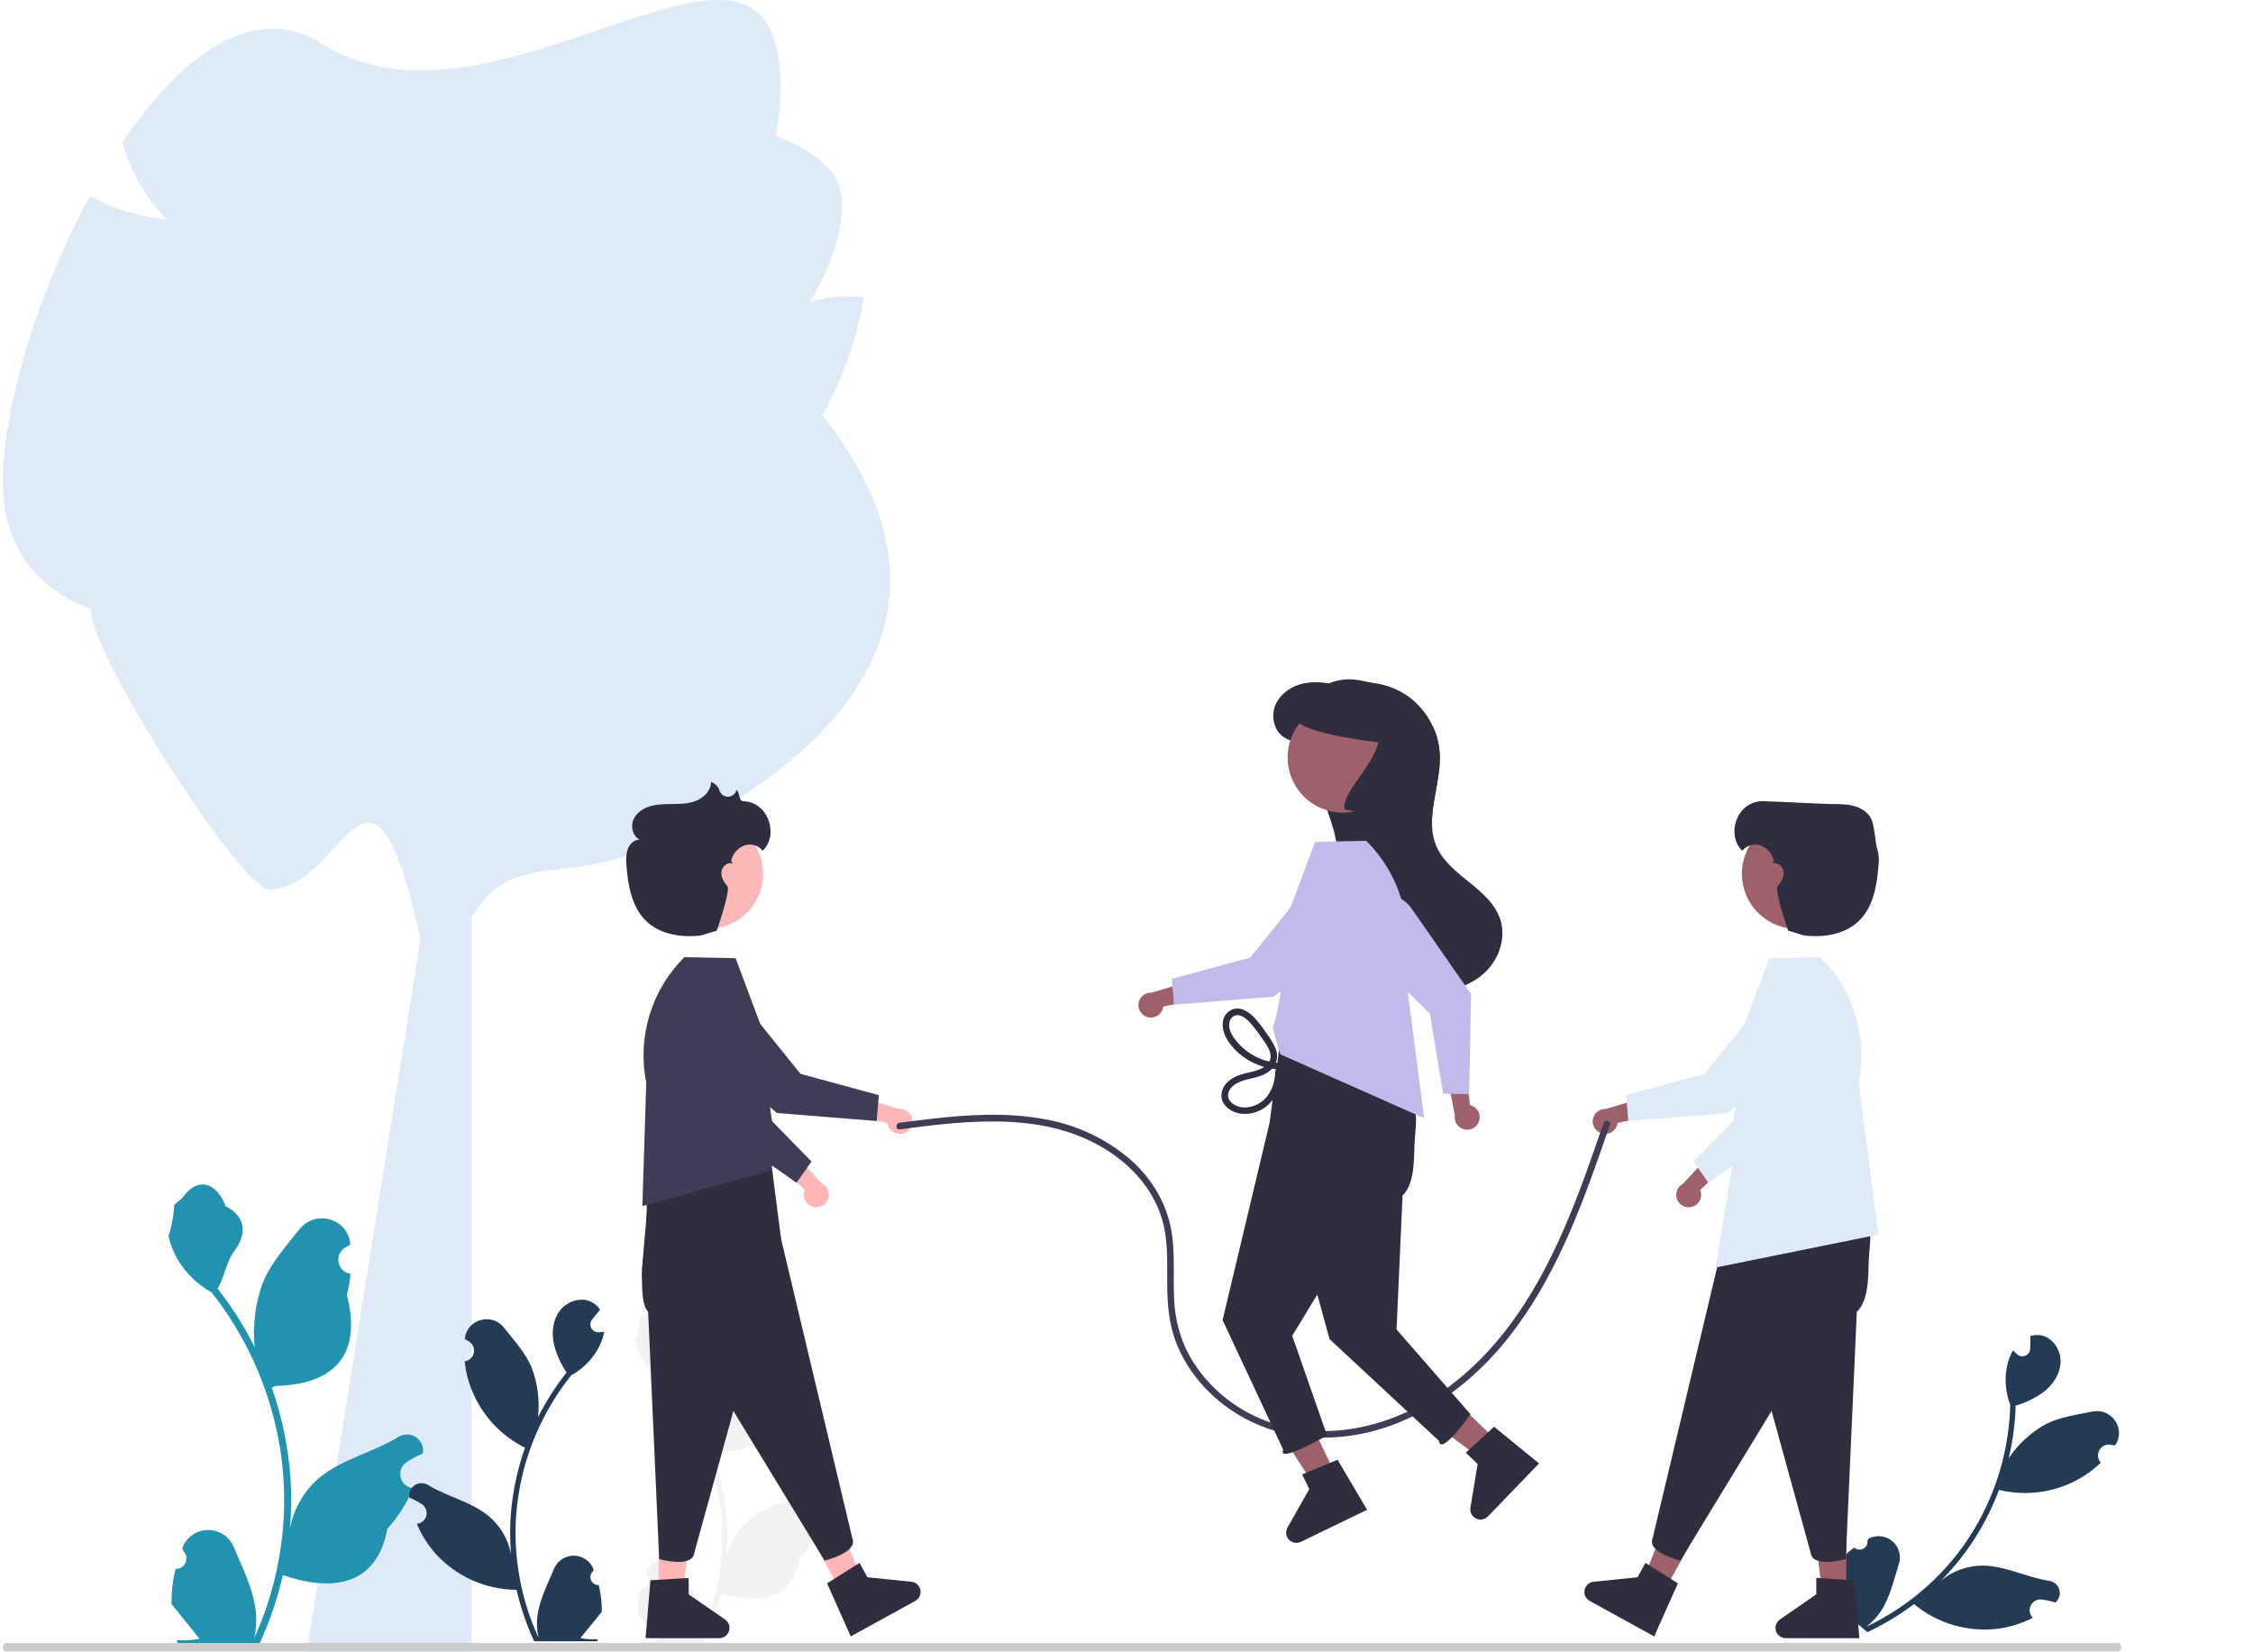 <svg width="457" height="335" viewBox="0 0 457 335" fill="none" xmlns="http://www.w3.org/2000/svg">
<path d="M166.853 84.296C171.25 75.997 174.106 67.861 175.126 60.355C171.049 59.867 167.442 60.207 164.293 61.291C169.715 52.025 173.335 40.613 168.623 34.755C165.656 31.526 161.822 29.108 157.289 27.503C158.755 20.545 158.773 14.026 157.101 8.295C149.35 -18.388 98.043 29.686 65.301 8.878C51.575 0.159 36.798 11.146 24.831 28.814C26.473 34.689 29.504 40.15 33.761 44.437C28.337 44.04 23.002 42.405 18.252 39.687C5.446 63.254 -2.294 92.757 1.582 106.095C4.097 114.749 10.119 120.564 18.569 123.559C17.103 130.517 48.776 180.463 54.612 180.411C70.127 180.273 74.951 144.13 85.31 190.448L62.235 334.963H95.657V185.925C104.957 171.199 114.563 181.049 136.702 169.587C204.608 134.431 175.659 95.683 166.853 84.296Z" fill="#DEEAF7"/>
<path d="M35.608 318.205C37.52 318.326 38.577 315.927 37.13 314.529L36.987 313.951C37.005 313.905 37.025 313.859 37.044 313.812C38.977 309.157 45.531 309.189 47.448 313.851C49.15 317.99 51.316 322.135 51.85 326.51C52.089 328.442 51.981 330.41 51.557 332.305C55.544 323.511 57.642 313.907 57.642 304.25C57.642 301.823 57.511 299.397 57.242 296.977C57.02 294.997 56.716 293.029 56.321 291.079C54.187 280.541 49.566 270.503 42.901 262.119C39.697 260.35 37.025 257.586 35.41 254.272C34.831 253.077 34.376 251.791 34.161 250.482C34.526 250.53 35.536 244.923 35.261 244.578C35.769 243.8 36.679 243.413 37.234 242.653C39.994 238.874 43.797 239.534 45.782 244.669C50.023 246.83 50.064 250.415 47.462 253.862C45.806 256.055 45.579 259.023 44.126 261.37C44.276 261.564 44.431 261.751 44.581 261.944C47.321 265.493 49.691 269.308 51.69 273.316C51.125 268.862 51.959 263.496 53.38 260.037C54.998 256.095 58.031 252.776 60.701 249.369C63.909 245.277 70.487 247.063 71.052 252.25C71.058 252.301 71.063 252.351 71.068 252.401C70.672 252.627 70.283 252.867 69.903 253.121C67.738 254.567 68.487 257.956 71.052 258.356L71.11 258.365C70.967 259.807 70.722 261.238 70.363 262.644C73.789 276.023 66.392 280.895 55.831 281.114C55.598 281.235 55.37 281.356 55.137 281.47C56.208 284.512 57.062 287.633 57.696 290.796C58.264 293.59 58.658 296.415 58.88 299.252C59.155 302.831 59.131 306.429 58.832 310.002L58.85 309.875C59.609 305.94 61.725 302.264 64.798 299.717C69.375 295.92 75.842 294.522 80.78 291.47C83.157 290.001 86.203 291.9 85.788 294.682C85.781 294.727 85.775 294.771 85.768 294.816C85.033 295.117 84.315 295.468 83.622 295.86C83.225 296.086 82.837 296.326 82.457 296.579C80.292 298.025 81.04 301.415 83.606 301.814L83.664 301.823C83.706 301.829 83.742 301.835 83.783 301.842C82.522 304.865 80.764 307.672 78.565 310.093C76.422 321.771 67.221 322.88 57.379 319.479H57.373C56.297 324.211 54.725 328.834 52.704 333.241H36.026C35.966 333.053 35.913 332.86 35.859 332.673C37.401 332.77 38.955 332.679 40.474 332.396C39.236 330.862 37.999 329.317 36.761 327.784C36.732 327.754 36.708 327.724 36.684 327.693C36.056 326.909 35.422 326.13 34.795 325.346L34.794 325.345C34.755 322.936 35.041 320.535 35.608 318.205L35.608 318.205H35.608Z" fill="#2193B0"/>
<path d="M129.966 322.103C131.4 322.192 132.193 320.415 131.108 319.38L131 318.952C131.014 318.918 131.028 318.884 131.043 318.849C132.493 315.401 137.408 315.424 138.846 318.878C140.122 321.944 141.747 325.014 142.147 328.255C142.327 329.686 142.246 331.143 141.928 332.547C144.918 326.033 146.492 318.92 146.492 311.766C146.492 309.968 146.393 308.171 146.191 306.378C146.025 304.912 145.797 303.454 145.501 302.01C143.9 294.204 140.434 286.768 135.436 280.558C133.032 279.248 131.028 277.2 129.818 274.745C129.383 273.86 129.042 272.908 128.881 271.938C129.154 271.973 129.912 267.82 129.706 267.565C130.087 266.988 130.769 266.701 131.185 266.139C133.255 263.34 136.108 263.828 137.597 267.632C140.777 269.233 140.808 271.888 138.856 274.441C137.615 276.066 137.444 278.264 136.355 280.003C136.467 280.146 136.583 280.285 136.695 280.428C138.751 283.057 140.529 285.883 142.027 288.852C141.604 285.552 142.229 281.578 143.295 279.015C144.508 276.096 146.783 273.637 148.786 271.113C151.192 268.082 156.125 269.405 156.549 273.248C156.553 273.285 156.557 273.322 156.561 273.359C156.264 273.527 155.972 273.705 155.688 273.892C154.064 274.963 154.625 277.474 156.549 277.77L156.593 277.777C156.485 278.845 156.301 279.905 156.032 280.947C158.602 290.857 153.054 294.466 145.133 294.628C144.958 294.718 144.788 294.807 144.613 294.892C145.416 297.145 146.057 299.457 146.532 301.8C146.958 303.87 147.254 305.962 147.42 308.064C147.626 310.715 147.608 313.38 147.384 316.027L147.397 315.933C147.967 313.018 149.554 310.295 151.858 308.408C155.291 305.596 160.141 304.56 163.845 302.3C165.628 301.211 167.912 302.618 167.601 304.679L167.586 304.778C167.034 305.001 166.496 305.26 165.976 305.551C165.679 305.718 165.387 305.896 165.103 306.084C163.479 307.155 164.04 309.666 165.964 309.962L166.008 309.969C166.039 309.973 166.066 309.977 166.097 309.982C165.151 312.222 163.833 314.301 162.183 316.094C160.577 324.745 153.676 325.566 146.294 323.046H146.29C145.483 326.552 144.304 329.977 142.788 333.24H130.28C130.235 333.102 130.194 332.959 130.154 332.82C131.311 332.892 132.477 332.825 133.615 332.614C132.687 331.479 131.759 330.334 130.831 329.199C130.809 329.176 130.791 329.154 130.773 329.132C130.302 328.55 129.827 327.974 129.356 327.392L129.356 327.392C129.326 325.607 129.541 323.829 129.966 322.103L129.966 322.103Z" fill="#F2F2F2"/>
<path d="M0.579 334.102C0.579 334.579 0.869 334.963 1.23 334.963H429.61C429.971 334.963 430.261 334.579 430.261 334.102C430.261 333.624 429.971 333.241 429.61 333.241H1.23C0.869 333.241 0.579 333.624 0.579 334.102Z" fill="#CCCCCC"/>
<g clip-path="url(#clip0_392_2127)">
<path d="M121.446 321.496C121.117 321.511 120.791 321.424 120.512 321.248C120.233 321.072 120.016 320.814 119.888 320.509C119.761 320.205 119.731 319.869 119.801 319.547C119.871 319.225 120.038 318.932 120.28 318.708C120.321 318.547 120.35 318.431 120.391 318.27C120.376 318.235 120.362 318.2 120.347 318.165C120.015 317.381 119.459 316.712 118.748 316.243C118.038 315.774 117.205 315.526 116.353 315.529C115.502 315.532 114.671 315.787 113.964 316.261C113.257 316.735 112.705 317.408 112.379 318.194C111.076 321.333 109.417 324.477 109.009 327.795C108.829 329.262 108.905 330.749 109.233 332.19C106.172 325.513 104.583 318.257 104.573 310.912C104.572 309.069 104.675 307.227 104.879 305.396C105.049 303.894 105.284 302.403 105.584 300.923C107.225 292.892 110.747 285.364 115.862 278.958C118.337 277.607 120.339 275.53 121.598 273.007C122.054 272.1 122.376 271.131 122.554 270.132C122.275 270.169 121.991 270.191 121.712 270.21C121.625 270.214 121.534 270.219 121.447 270.223L121.414 270.225C121.107 270.239 120.802 270.164 120.537 270.008C120.272 269.853 120.058 269.625 119.919 269.35C119.781 269.076 119.725 268.768 119.758 268.462C119.791 268.157 119.911 267.867 120.105 267.629C120.226 267.48 120.346 267.332 120.467 267.184C120.65 266.955 120.838 266.731 121.021 266.502C121.042 266.48 121.062 266.457 121.08 266.433C121.291 266.172 121.501 265.916 121.712 265.655C121.328 265.058 120.811 264.558 120.201 264.194C118.091 262.958 115.179 263.814 113.655 265.723C112.126 267.632 111.838 270.31 112.369 272.696C112.891 274.725 113.755 276.651 114.923 278.39C114.809 278.537 114.69 278.679 114.575 278.825C112.483 281.516 110.66 284.404 109.131 287.45C109.503 284.038 109.059 280.586 107.837 277.379C106.598 274.39 104.275 271.872 102.23 269.288C99.773 266.184 94.736 267.539 94.303 271.473C94.299 271.512 94.295 271.55 94.291 271.588C94.595 271.759 94.892 271.941 95.183 272.133C95.549 272.378 95.832 272.727 95.996 273.134C96.159 273.542 96.196 273.99 96.101 274.419C96.006 274.849 95.784 275.239 95.463 275.54C95.142 275.84 94.738 276.037 94.303 276.104L94.259 276.111C94.367 277.206 94.558 278.291 94.831 279.356C95.621 282.332 97.018 285.112 98.933 287.523C100.848 289.933 103.24 291.922 105.96 293.365C106.138 293.456 106.312 293.548 106.491 293.635C104.955 297.987 103.992 302.521 103.625 307.121C103.418 309.836 103.43 312.562 103.662 315.275L103.648 315.178C103.062 312.162 101.453 309.441 99.093 307.474C95.588 304.594 90.636 303.534 86.854 301.219C86.452 300.961 85.985 300.824 85.507 300.823C85.03 300.821 84.562 300.957 84.159 301.213C83.755 301.469 83.434 301.835 83.232 302.268C83.03 302.701 82.956 303.182 83.019 303.656C83.024 303.689 83.029 303.723 83.034 303.757C83.598 303.986 84.147 304.251 84.678 304.549C84.981 304.72 85.279 304.902 85.57 305.094C85.935 305.338 86.218 305.687 86.382 306.095C86.546 306.503 86.583 306.951 86.488 307.38C86.393 307.809 86.17 308.2 85.849 308.5C85.529 308.801 85.125 308.998 84.69 309.065L84.646 309.072C84.614 309.076 84.586 309.081 84.554 309.085C85.517 311.385 86.869 313.502 88.55 315.343C90.627 317.572 93.138 319.353 95.928 320.577C98.717 321.801 101.728 322.443 104.774 322.462H104.779C105.606 326.056 106.804 329.554 108.354 332.9H121.126C121.172 332.758 121.213 332.611 121.254 332.469C120.072 332.543 118.885 332.473 117.72 332.259C118.668 331.096 119.615 329.924 120.563 328.761C120.584 328.739 120.604 328.716 120.623 328.692C121.103 328.097 121.588 327.507 122.069 326.912L122.069 326.911C122.095 325.087 121.886 323.267 121.447 321.496L121.446 321.496Z" fill="#243B55"/>
<path d="M376.108 313.887C376.351 314.11 376.656 314.254 376.983 314.298C377.31 314.343 377.642 314.286 377.935 314.135C378.229 313.984 378.468 313.746 378.622 313.455C378.776 313.163 378.836 312.831 378.795 312.504C378.868 312.354 378.92 312.247 378.993 312.097C379.026 312.08 379.06 312.062 379.094 312.045C379.853 311.659 380.708 311.505 381.554 311.604C382.4 311.702 383.197 312.049 383.847 312.599C384.496 313.15 384.968 313.88 385.204 314.698C385.44 315.516 385.429 316.385 385.172 317.197C384.149 320.437 383.395 323.911 381.571 326.714C380.765 327.952 379.75 329.041 378.571 329.933C385.211 326.793 391.098 322.263 395.834 316.649C397.021 315.239 398.128 313.764 399.15 312.23C399.987 310.972 400.767 309.68 401.49 308.354C405.404 301.152 407.554 293.124 407.764 284.929C406.739 282.302 406.544 279.424 407.205 276.682C407.44 275.695 407.817 274.746 408.323 273.866C408.513 274.074 408.716 274.274 408.918 274.468C408.981 274.528 409.049 274.59 409.112 274.65L409.136 274.672C409.362 274.88 409.644 275.018 409.946 275.07C410.249 275.122 410.561 275.085 410.843 274.965C411.125 274.844 411.367 274.644 411.538 274.389C411.71 274.134 411.804 273.835 411.809 273.528C411.812 273.336 411.815 273.145 411.819 272.954C411.826 272.661 411.827 272.369 411.834 272.076C411.832 272.045 411.831 272.015 411.832 271.985C411.839 271.649 411.843 271.318 411.85 270.982C412.528 270.773 413.245 270.724 413.946 270.837C416.357 271.25 418.034 273.779 417.971 276.221C417.913 278.667 416.409 280.902 414.468 282.385C412.762 283.602 410.861 284.52 408.847 285.099C408.84 285.285 408.84 285.47 408.833 285.656C408.703 289.061 408.239 292.445 407.448 295.76C409.36 292.91 411.921 290.554 414.921 288.886C417.794 287.397 421.191 286.965 424.42 286.304C428.298 285.51 431.281 289.789 429.079 293.079C429.058 293.111 429.037 293.143 429.015 293.174C428.672 293.11 428.328 293.058 427.981 293.018C427.544 292.969 427.103 293.054 426.715 293.261C426.327 293.468 426.011 293.787 425.807 294.176C425.604 294.566 425.523 295.008 425.575 295.444C425.627 295.881 425.809 296.292 426.099 296.622L426.128 296.656C425.341 297.425 424.496 298.132 423.601 298.772C421.081 300.54 418.223 301.769 415.206 302.381C412.188 302.993 409.077 302.975 406.067 302.328C405.872 302.283 405.68 302.241 405.487 302.193C403.861 306.512 401.68 310.602 398.999 314.358C397.411 316.569 395.646 318.648 393.723 320.574L393.795 320.51C396.185 318.579 399.168 317.532 402.24 317.546C406.776 317.598 411.249 319.975 415.632 320.638C416.106 320.699 416.552 320.895 416.919 321.201C417.285 321.508 417.556 321.913 417.699 322.368C417.843 322.824 417.853 323.311 417.729 323.772C417.605 324.233 417.352 324.649 416.999 324.971C416.974 324.994 416.948 325.016 416.922 325.039C416.343 324.851 415.753 324.7 415.155 324.587C414.812 324.522 414.467 324.47 414.121 324.43C413.684 324.382 413.243 324.466 412.855 324.673C412.467 324.88 412.15 325.199 411.947 325.588C411.743 325.978 411.662 326.42 411.714 326.857C411.766 327.293 411.949 327.704 412.238 328.035L412.268 328.069C412.29 328.093 412.308 328.114 412.329 328.138C410.112 329.278 407.714 330.028 405.243 330.354C402.219 330.723 399.151 330.47 396.228 329.611C393.305 328.752 390.589 327.305 388.245 325.358L388.241 325.355C385.295 327.573 382.127 329.479 378.787 331.041L369.013 322.82C369.069 322.682 369.132 322.543 369.192 322.408C370.048 323.226 371.002 323.936 372.032 324.522C372.055 323.022 372.084 321.515 372.108 320.015C372.105 319.985 372.105 319.955 372.106 319.924C372.121 319.159 372.13 318.395 372.145 317.63L372.146 317.63C373.3 316.217 374.632 314.959 376.108 313.887L376.108 313.887Z" fill="#243B55"/>
<path d="M164.971 244.801C164.613 244.714 164.279 244.551 163.991 244.321C163.704 244.092 163.47 243.802 163.307 243.473C163.143 243.143 163.054 242.782 163.045 242.414C163.036 242.046 163.108 241.681 163.256 241.344L156.694 235.268L161.207 234.16L166.746 240.1C167.296 240.385 167.722 240.862 167.943 241.441C168.164 242.019 168.165 242.659 167.947 243.239C167.728 243.818 167.304 244.297 166.756 244.585C166.207 244.873 165.572 244.95 164.971 244.801H164.971Z" fill="#FFB6B6"/>
<path d="M144.949 228.229L138.071 208.153C137.528 206.561 137.638 204.819 138.378 203.308C139.117 201.797 140.426 200.641 142.017 200.095C142.898 199.793 143.835 199.689 144.76 199.79C145.686 199.89 146.578 200.194 147.374 200.679C148.169 201.163 148.848 201.817 149.362 202.593C149.876 203.37 150.214 204.25 150.349 205.171L153.098 223.81L164.598 235.587L161.573 239.897L144.949 228.229Z" fill="#3F3D56"/>
<path d="M133.595 322.942H138.505L140.84 304.004H133.594L133.595 322.942Z" fill="#FFB6B6"/>
<path d="M131.932 320.519L139.693 320.056V323.381L147.072 328.478C147.436 328.729 147.711 329.091 147.855 329.51C148 329.928 148.006 330.382 147.875 330.805C147.743 331.228 147.479 331.598 147.122 331.86C146.766 332.122 146.334 332.264 145.891 332.264H130.953L131.932 320.519Z" fill="#2F2E41"/>
<path d="M137.884 233.986C137.884 233.986 136.353 232.383 133.42 236.171C130.71 239.602 130.844 240.271 131.194 244.629C131.479 247.745 128.687 263.407 131.469 266.069L133.713 316.229C133.713 316.229 140.52 318.14 140.84 314.935L158.414 251.152L156.314 234.844L137.884 233.986Z" fill="#2F2E41"/>
<path d="M170.391 322.467L174.694 320.101L167.617 302.381L161.267 305.872L170.391 322.467Z" fill="#FFB6B6"/>
<path d="M167.767 321.146L174.344 317L175.947 319.914L184.868 320.825C185.308 320.87 185.723 321.054 186.051 321.352C186.38 321.649 186.604 322.044 186.692 322.478C186.781 322.912 186.728 323.362 186.542 323.764C186.356 324.166 186.046 324.498 185.658 324.711L177.561 329.163L175.62 330.23L172.567 331.909L167.767 321.146Z" fill="#2F2E41"/>
<path d="M131.293 242.45C131.293 242.45 131.204 250.53 130.459 255.263C129.736 259.575 130.672 264 133.078 267.651C134.829 270.244 137.408 272.662 141.128 273.654L167.26 316.528C167.26 316.528 174.145 314.923 172.882 311.96L157.553 247.6L147.857 234.322L131.293 242.45Z" fill="#2F2E41"/>
<path d="M131.081 219.589L130.304 244.629L156.235 237.453L156.691 236.215L157.803 231.999C157.803 231.999 155.232 225.933 155.756 211.808L149.206 194.343L138.83 194.131L138.773 194.189C135.496 197.46 133.079 201.491 131.737 205.923C130.395 210.355 130.17 215.049 131.081 219.589Z" fill="#3F3D56"/>
<path d="M183.247 229.88C182.895 229.987 182.523 230.016 182.159 229.964C181.795 229.912 181.447 229.781 181.139 229.58C180.83 229.378 180.57 229.112 180.376 228.8C180.182 228.487 180.059 228.136 180.015 227.77L171.279 225.86L174.607 222.617L182.393 224.928C183.012 224.895 183.621 225.091 184.105 225.477C184.589 225.864 184.914 226.414 185.019 227.025C185.124 227.635 185.002 228.263 184.675 228.789C184.349 229.315 183.84 229.704 183.247 229.88V229.88Z" fill="#FFB6B6"/>
<path d="M157.586 225.749L141.479 211.932C140.204 210.835 139.415 209.278 139.287 207.6C139.159 205.923 139.701 204.264 140.795 202.986C141.401 202.279 142.156 201.714 143.005 201.332C143.854 200.949 144.777 200.758 145.708 200.773C146.639 200.787 147.556 201.006 148.393 201.415C149.23 201.823 149.966 202.411 150.551 203.136L162.371 217.808L178.253 222.128L177.831 227.376L157.586 225.749Z" fill="#3F3D56"/>
<path d="M154.787 177.234C154.785 180.074 153.705 182.807 151.763 184.88C149.822 186.953 147.165 188.21 144.331 188.397C141.498 188.585 138.699 187.688 136.502 185.888C134.304 184.089 132.873 181.521 132.498 178.706C132.123 175.891 132.833 173.039 134.482 170.727C136.132 168.415 138.598 166.816 141.382 166.255C144.166 165.694 147.059 166.212 149.475 167.705C151.892 169.197 153.65 171.552 154.395 174.293C154.656 175.251 154.787 176.24 154.787 177.234Z" fill="#FFB8B8"/>
<path d="M150.713 162.498C149.806 162.472 150.117 160.761 149.386 160.216C149.383 160.232 149.379 160.249 149.375 160.266C149.279 160.635 149.067 160.964 148.771 161.204C148.474 161.444 148.108 161.582 147.727 161.598C147.345 161.614 146.969 161.508 146.653 161.294C146.337 161.08 146.097 160.771 145.97 160.411C145.849 159.994 145.63 159.613 145.331 159.299C145.032 158.986 144.661 158.748 144.251 158.607C144.206 160.192 143.007 161.568 141.577 162.252C140.146 162.937 138.516 163.051 136.93 163.074C135.345 163.098 133.736 163.045 132.199 163.433C130.661 163.821 129.166 164.733 128.509 166.176C127.852 167.619 128.321 169.606 129.757 170.278C128.644 170.284 127.7 171.202 127.315 172.246C127 173.317 126.918 174.444 127.074 175.549C127.387 179.642 128.149 184.049 131.13 186.872C133.401 189.024 136.653 189.89 139.781 189.878C142.91 189.865 142.36 189.578 145.385 188.779C145.385 188.779 148.261 180.534 147.537 179.723C146.813 178.912 146.211 177.874 146.342 176.795C146.473 175.715 147.633 174.748 148.64 175.159C148.471 174.726 148.343 174.644 148.263 174.666C148.314 174.543 148.359 174.417 148.396 174.29C148.586 173.639 148.927 173.043 149.392 172.551C149.856 172.058 150.432 171.682 151.07 171.455C151.714 171.246 152.407 171.239 153.056 171.435C153.705 171.631 154.278 172.022 154.698 172.553C158.01 169.446 155.955 162.654 150.713 162.498Z" fill="#2F2E41"/>
<path d="M343.139 244.801C343.496 244.714 343.831 244.551 344.118 244.321C344.406 244.092 344.64 243.802 344.803 243.473C344.967 243.143 345.056 242.782 345.065 242.414C345.074 242.046 345.002 241.681 344.854 241.344L351.415 235.268L346.903 234.16L341.364 240.1C340.814 240.385 340.388 240.862 340.167 241.441C339.946 242.019 339.944 242.659 340.163 243.239C340.382 243.818 340.806 244.297 341.354 244.585C341.903 244.873 342.538 244.95 343.139 244.801H343.139Z" fill="#9E616A"/>
<path d="M346.536 239.897L343.512 235.587L355.011 223.81L357.76 205.171C357.896 204.25 358.233 203.37 358.747 202.593C359.262 201.817 359.941 201.163 360.736 200.679C361.531 200.194 362.423 199.89 363.349 199.79C364.275 199.689 365.212 199.793 366.093 200.095C367.683 200.641 368.992 201.797 369.732 203.308C370.472 204.819 370.582 206.561 370.038 208.153L363.161 228.229L346.536 239.897Z" fill="#DEEAF7"/>
<path d="M374.515 322.942H369.605L367.27 304.004H374.516L374.515 322.942Z" fill="#9E616A"/>
<path d="M377.156 332.264H362.218C361.775 332.264 361.344 332.123 360.987 331.86C360.63 331.598 360.367 331.228 360.235 330.805C360.103 330.382 360.11 329.928 360.254 329.51C360.399 329.091 360.673 328.729 361.038 328.478L368.416 323.381V320.056L376.178 320.519L377.156 332.264Z" fill="#2F2E41"/>
<path d="M370.226 233.986C370.226 233.986 374.196 241.024 377.13 244.813C379.84 248.243 379.491 250.065 379.141 254.423C378.856 257.539 379.422 263.407 376.64 266.069L374.397 316.229C374.397 316.229 367.59 318.14 367.27 314.934L349.695 251.152L351.795 234.844L370.226 233.986Z" fill="#2F2E41"/>
<path d="M337.719 322.467L333.417 320.101L340.494 302.381L346.844 305.872L337.719 322.467Z" fill="#9E616A"/>
<path d="M335.542 331.909L332.489 330.23L330.548 329.163L322.451 324.711C322.063 324.498 321.754 324.166 321.567 323.764C321.381 323.362 321.328 322.912 321.417 322.478C321.505 322.044 321.729 321.649 322.058 321.352C322.386 321.054 322.801 320.87 323.241 320.825L332.163 319.914L333.765 317L340.343 321.146L335.542 331.909Z" fill="#2F2E41"/>
<path d="M376.817 242.45C376.817 242.45 376.906 250.53 377.651 255.263C378.373 259.575 377.438 264 375.032 267.651C373.281 270.244 370.702 272.661 366.981 273.654L340.85 316.528C340.85 316.528 333.965 314.923 335.228 311.959L350.557 247.6L360.253 234.322L376.817 242.45Z" fill="#2F2E41"/>
<path d="M369.336 194.189L369.279 194.131L358.903 194.343L352.353 211.808C352.877 225.933 350.306 231.999 350.306 231.999L351.418 236.215L347.98 257.094L381.027 250.407L377.028 219.589C377.939 215.049 377.714 210.355 376.372 205.923C375.03 201.491 372.613 197.46 369.336 194.189Z" fill="#DEEAF7"/>
<path d="M324.862 229.88C325.214 229.987 325.585 230.016 325.95 229.964C326.314 229.912 326.662 229.781 326.97 229.58C327.278 229.378 327.538 229.112 327.733 228.8C327.927 228.487 328.05 228.136 328.093 227.77L336.829 225.86L333.502 222.617L325.716 224.928C325.097 224.895 324.488 225.091 324.004 225.477C323.52 225.864 323.195 226.414 323.09 227.025C322.984 227.635 323.107 228.263 323.433 228.789C323.76 229.315 324.269 229.704 324.862 229.88L324.862 229.88Z" fill="#9E616A"/>
<path d="M330.277 227.376L329.855 222.128L345.738 217.808L357.558 203.136C358.142 202.411 358.879 201.823 359.716 201.415C360.553 201.006 361.47 200.787 362.401 200.773C363.332 200.758 364.255 200.949 365.104 201.332C365.953 201.714 366.708 202.279 367.314 202.986C368.408 204.264 368.95 205.923 368.822 207.6C368.693 209.278 367.905 210.835 366.629 211.932L350.522 225.749L330.277 227.376Z" fill="#DEEAF7"/>
<path d="M353.715 174.293C354.46 171.552 356.218 169.197 358.635 167.705C361.051 166.212 363.944 165.694 366.728 166.255C369.512 166.816 371.979 168.415 373.628 170.727C375.278 173.039 375.987 175.891 375.612 178.706C375.237 181.521 373.806 184.089 371.609 185.888C369.411 187.688 366.612 188.585 363.779 188.397C360.945 188.21 358.288 186.953 356.347 184.88C354.406 182.807 353.325 180.074 353.323 177.234C353.323 176.24 353.454 175.251 353.715 174.293Z" fill="#9E616A"/>
<path d="M357.398 162.498C358.305 162.472 369.595 163.051 371.181 163.074C372.766 163.098 374.374 163.045 375.912 163.433C377.449 163.821 378.945 164.733 379.602 166.176C380.259 167.619 380.411 171.202 380.795 172.246C381.111 173.317 381.193 174.444 381.037 175.549C380.724 179.642 379.961 184.049 376.981 186.872C374.709 189.024 371.458 189.89 368.329 189.878C365.201 189.865 365.751 189.578 362.726 188.779C362.726 188.779 359.85 180.534 360.574 179.723C361.298 178.912 361.899 177.874 361.768 176.795C361.637 175.715 360.477 174.748 359.471 175.159C359.64 174.726 359.767 174.644 359.847 174.666C359.796 174.543 359.752 174.417 359.714 174.29C359.525 173.639 359.184 173.043 358.719 172.551C358.254 172.058 357.679 171.682 357.041 171.455C356.396 171.246 355.703 171.239 355.055 171.435C354.406 171.631 353.833 172.021 353.413 172.553C350.1 169.446 352.155 162.654 357.398 162.498Z" fill="#2F2E41"/>
<path d="M182.468 229.067C196.972 227.167 213.163 225.229 225.856 234.175C230.967 237.778 234.968 242.989 236.188 249.206C236.96 253.136 236.714 257.174 236.764 261.154C236.809 264.718 237.129 268.275 238.33 271.654C240.361 277.367 244.342 282.219 249.266 285.702C254.609 289.423 260.938 291.471 267.447 291.586C281.861 291.946 295.002 284.131 304.178 273.47C314.032 262.021 319.685 247.822 324.618 233.73C325.268 231.872 325.912 230.012 326.549 228.149C326.83 227.335 325.54 226.985 325.262 227.794C320.332 242.119 315.277 256.736 306.087 268.979C297.658 280.207 285.406 289.133 271.037 290.165C264.487 290.636 257.897 289.346 252.207 286.01C246.984 282.948 242.608 278.336 240.188 272.754C238.885 269.587 238.19 266.203 238.137 262.779C237.992 258.816 238.284 254.833 237.795 250.886C237.012 244.561 233.799 239.042 228.976 234.92C224.103 230.856 218.254 228.133 212.006 227.023C204.227 225.557 196.263 226.067 188.451 226.978C186.454 227.211 184.461 227.471 182.468 227.732C181.628 227.842 181.617 229.179 182.468 229.067Z" fill="#3F3D56"/>
<path d="M301.707 196.735C299.166 199.432 295.471 200.861 291.776 201.146C289.128 201.35 286.466 201.009 283.954 200.143C281.443 199.277 279.136 197.905 277.176 196.112C275.216 194.32 273.645 192.144 272.559 189.72C271.473 187.295 270.896 184.674 270.863 182.018C270.823 179.035 271.473 176.066 271.326 173.084C270.961 165.716 265.789 159.021 266.34 151.663L269.884 152.762C267.507 152.014 265.13 151.266 262.753 150.519C261.937 150.301 261.156 149.973 260.429 149.544C258.355 148.181 257.745 145.177 258.742 142.902C259.743 140.627 262.054 139.105 264.489 138.597C266.146 138.283 267.848 138.293 269.501 138.628C270.292 138.769 271.074 138.958 271.843 139.194C274.083 138.455 276.463 138.237 278.8 138.554C281.138 138.872 283.373 139.718 285.335 141.028C287.72 142.667 289.598 144.942 290.757 147.594C291.498 149.267 291.931 151.06 292.034 152.887C292.301 157.855 290.183 163.001 290.485 167.8C290.55 169.112 290.844 170.403 291.353 171.615C293.98 177.727 302.237 180.144 304.307 186.469C305.46 189.991 304.249 194.037 301.707 196.735Z" fill="#2F2E41"/>
<path d="M303.639 292.255L300.23 295.788L284.979 284.32L290.011 279.105L303.639 292.255Z" fill="#9E616A"/>
<path d="M312.182 296.827L309.763 299.334L308.225 300.928L301.81 307.578C301.502 307.897 301.101 308.109 300.664 308.183C300.228 308.258 299.779 308.191 299.383 307.992C298.987 307.793 298.665 307.473 298.464 307.078C298.263 306.684 298.193 306.235 298.265 305.798L299.721 296.949L297.328 294.641L303.05 289.377L312.182 296.827Z" fill="#2F2E41"/>
<path d="M270.872 298.985L266.452 301.124L256.103 285.093L262.626 281.937L270.872 298.985Z" fill="#9E616A"/>
<path d="M277.308 306.228L274.172 307.745L272.178 308.709L263.861 312.733C263.462 312.926 263.012 312.986 262.576 312.905C262.141 312.824 261.743 312.606 261.44 312.283C261.137 311.96 260.946 311.548 260.893 311.109C260.841 310.669 260.931 310.224 261.149 309.838L265.573 302.038L264.125 299.044L271.313 296.081L277.308 306.228Z" fill="#2F2E41"/>
<path d="M278.08 210.393C278.08 210.393 282.051 217.431 284.984 221.219C287.694 224.65 287.345 226.471 286.996 230.829C286.711 233.945 287.277 239.814 284.495 242.476L283.279 269.66L298.276 286.849C298.276 286.849 292.213 295.466 291.892 292.261L269.689 271.615L257.55 227.558L259.65 211.251L278.08 210.393Z" fill="#2F2E41"/>
<path d="M284.671 218.856C284.671 218.856 284.76 226.937 285.505 231.67C286.227 235.982 285.292 240.407 282.886 244.057C281.135 246.651 278.556 249.068 274.835 250.06L262.114 270.932L269.18 291.154C269.18 291.154 259.023 297.005 260.287 294.042L247.992 267.75L258.411 224.007L268.107 210.728L284.671 218.856Z" fill="#2F2E41"/>
<path d="M277.192 170.596L277.134 170.538L266.758 170.75L260.208 188.215C260.732 202.339 258.161 208.405 258.161 208.405L259.273 212.622L259.729 213.86L288.882 226.814L284.883 195.996C285.795 191.456 285.569 186.761 284.227 182.33C282.886 177.898 280.469 173.867 277.192 170.596Z" fill="#C1BBEB"/>
<path d="M232.717 206.287C233.069 206.394 233.44 206.422 233.804 206.37C234.168 206.319 234.517 206.187 234.825 205.986C235.133 205.785 235.393 205.519 235.587 205.206C235.781 204.894 235.904 204.542 235.948 204.177L244.684 202.267L241.356 199.023L233.57 201.335C232.952 201.302 232.343 201.498 231.859 201.884C231.375 202.271 231.049 202.821 230.944 203.432C230.839 204.042 230.961 204.67 231.288 205.196C231.615 205.722 232.123 206.11 232.717 206.287L232.717 206.287Z" fill="#9E616A"/>
<path d="M238.133 203.783L237.711 198.535L253.594 194.215L265.414 179.543C265.998 178.818 266.735 178.23 267.572 177.821C268.409 177.413 269.325 177.194 270.256 177.179C271.187 177.165 272.11 177.356 272.96 177.738C273.809 178.121 274.563 178.685 275.17 179.392C276.263 180.67 276.806 182.33 276.677 184.007C276.549 185.684 275.76 187.242 274.485 188.339L258.378 202.156L238.133 203.783Z" fill="#C1BBEB"/>
<path d="M299.941 227.576C300.083 227.236 300.149 226.87 300.134 226.502C300.118 226.135 300.023 225.775 299.854 225.448C299.685 225.122 299.446 224.836 299.155 224.611C298.863 224.387 298.526 224.229 298.167 224.149L297.145 215.265L293.583 218.25L295.1 226.229C295.005 226.841 295.139 227.467 295.475 227.987C295.81 228.507 296.325 228.887 296.922 229.053C297.519 229.219 298.156 229.16 298.712 228.888C299.269 228.616 299.706 228.149 299.941 227.576Z" fill="#9E616A"/>
<path d="M297.994 221.936L292.73 221.828L290.028 205.591L276.619 192.356C275.956 191.702 275.446 190.91 275.123 190.036C274.801 189.163 274.675 188.229 274.754 187.301C274.834 186.373 275.116 185.474 275.582 184.667C276.048 183.861 276.686 183.167 277.45 182.635C278.831 181.675 280.537 181.302 282.193 181.598C283.849 181.895 285.319 182.836 286.282 184.215L298.41 201.63L297.994 221.936Z" fill="#C1BBEB"/>
<path d="M261.569 150.699C262.314 147.959 264.073 145.604 266.489 144.111C268.905 142.619 271.799 142.101 274.583 142.662C277.366 143.223 279.833 144.822 281.483 147.133C283.132 149.445 283.841 152.298 283.466 155.113C283.091 157.928 281.66 160.495 279.463 162.295C277.266 164.094 274.467 164.991 271.633 164.804C268.799 164.617 266.143 163.359 264.201 161.287C262.26 159.214 261.179 156.481 261.178 153.641C261.177 152.647 261.309 151.658 261.569 150.699Z" fill="#9E616A"/>
<path d="M260.147 215.621C258.193 215.614 256.27 215.135 254.54 214.225C252.811 213.315 251.327 212 250.215 210.394C249.599 209.464 249.067 208.31 249.426 207.183C249.523 206.787 249.76 206.439 250.093 206.204C250.426 205.97 250.833 205.864 251.238 205.906C252.117 206.029 252.873 206.701 253.463 207.317C254.26 208.197 254.991 209.135 255.652 210.122C256.697 211.599 258.731 213.99 257.158 215.759C255.836 217.247 253.61 217.373 251.829 217.909C249.905 218.489 247.935 219.789 247.762 221.983C247.594 224.116 249.643 225.555 251.533 225.864C252.663 226.025 253.815 225.907 254.888 225.519C255.962 225.131 256.924 224.487 257.69 223.641C259.189 221.908 260.007 219.689 259.992 217.398C259.989 217.225 259.919 217.059 259.797 216.937C259.674 216.814 259.509 216.744 259.336 216.741C259.163 216.738 258.995 216.803 258.868 216.921C258.742 217.039 258.666 217.202 258.657 217.375C258.624 219.462 257.94 221.593 256.394 223.055C254.947 224.424 252.648 225.077 250.762 224.271C249.829 223.872 248.961 223.032 249.106 221.94C249.238 220.937 250.053 220.152 250.904 219.7C252.828 218.676 255.14 218.767 257.017 217.586C258.807 216.459 259.521 214.575 258.707 212.577C258.196 211.469 257.559 210.422 256.81 209.458C256.124 208.445 255.378 207.474 254.574 206.552C253.367 205.226 251.476 203.94 249.659 204.887C247.589 205.966 247.727 208.672 248.685 210.442C250.869 214.478 255.62 216.939 260.124 216.956C260.297 216.953 260.462 216.883 260.585 216.761C260.707 216.638 260.777 216.473 260.78 216.3C260.783 216.127 260.719 215.959 260.601 215.832C260.483 215.706 260.32 215.63 260.147 215.621L260.147 215.621Z" fill="#2F2E41"/>
<path d="M290.486 167.8L272.743 164.172C272.097 160.766 278.058 156.177 279.607 150.581C276.838 150.247 273.13 149.691 269.92 148.965C266.711 148.235 263.995 147.34 263.212 146.321C263.781 143.544 265.429 141.108 267.794 139.546C270.158 137.984 273.046 137.425 275.823 137.992L278 138.437C278.071 138.45 278.142 138.468 278.213 138.486C280.882 139.083 283.217 140.685 284.735 142.96C286.964 144.192 288.995 145.755 290.758 147.594C291.499 149.267 291.931 151.06 292.035 152.887C292.302 157.855 290.183 163.001 290.486 167.8Z" fill="#2F2E41"/>
</g>
<defs>
<clipPath id="clip0_392_2127">
<rect width="384.906" height="195.467" fill="white" transform="translate(71.189 137.774)"/>
</clipPath>
</defs>
</svg>
